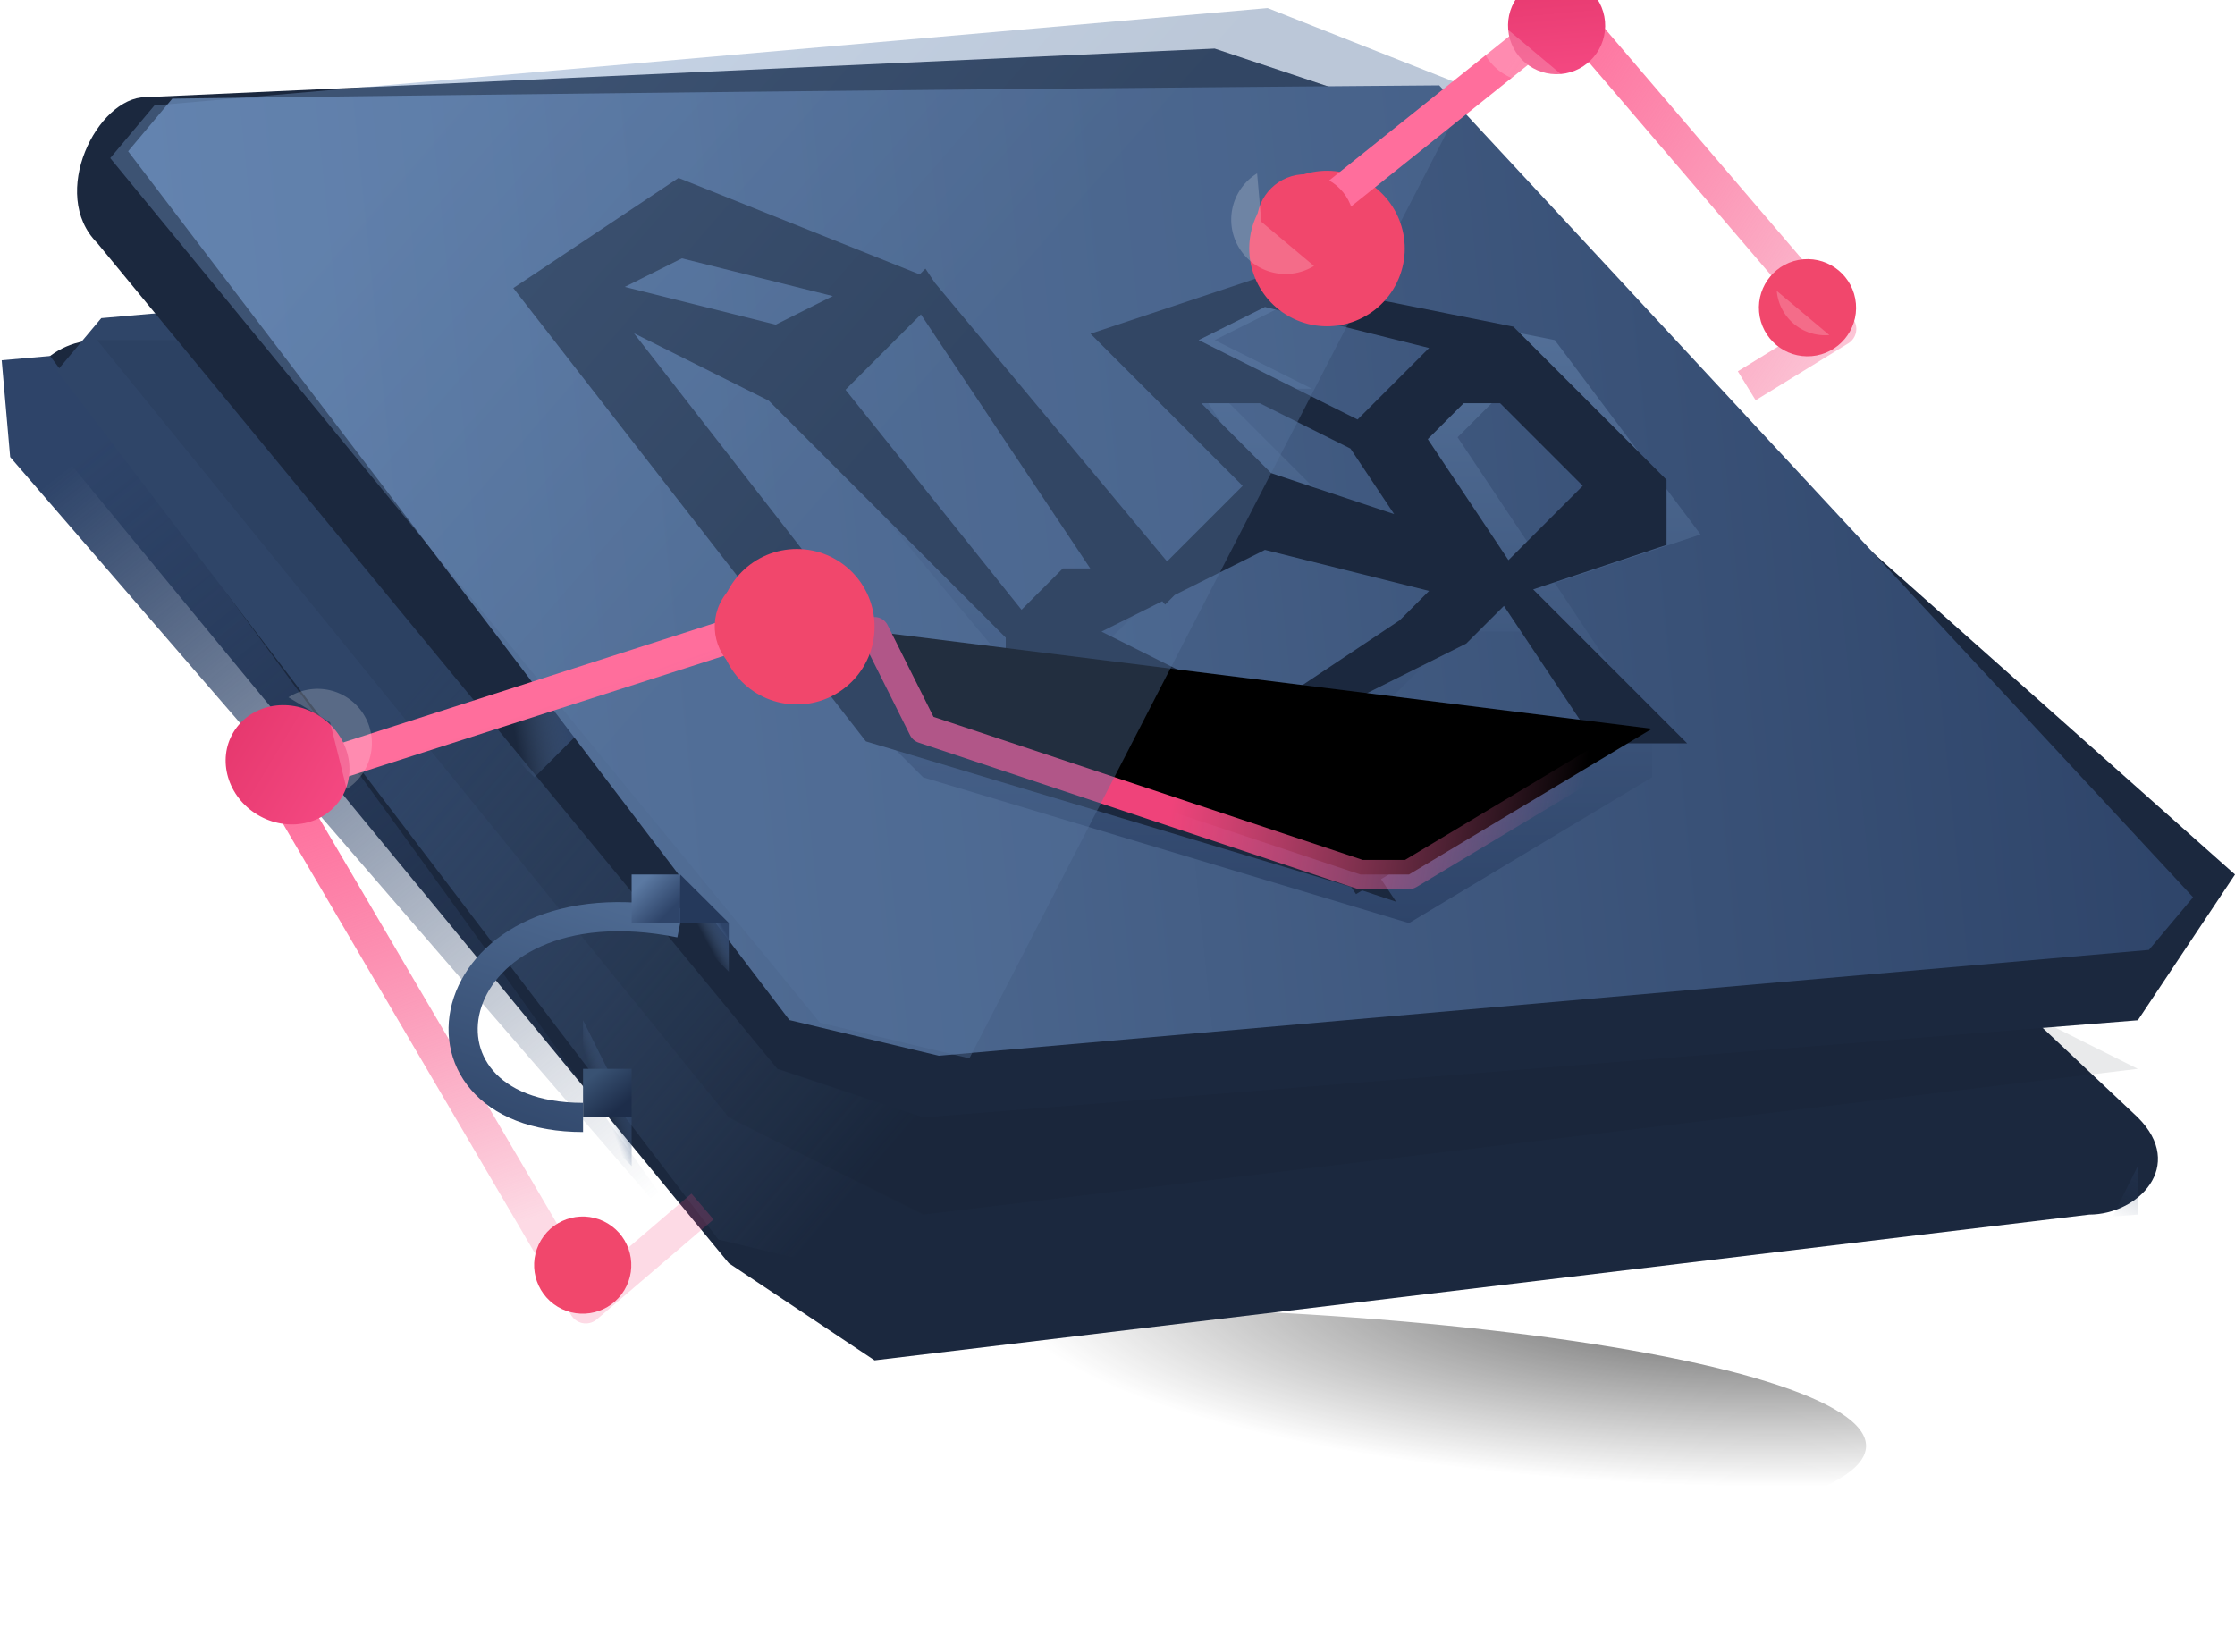 <svg width="46" height="34" xmlns="http://www.w3.org/2000/svg" xmlns:xlink="http://www.w3.org/1999/xlink"><defs><linearGradient x1="33%" y1="6%" x2="71.7%" y2="100%" id="e"><stop stop-color="#2E4469" offset="0%"/><stop stop-color="#2E4469" stop-opacity="0" offset="100%"/></linearGradient><linearGradient x1="14.5%" y1="43.1%" x2="51.4%" y2="62.7%" id="f"><stop stop-color="#2F4568" offset="0%"/><stop stop-color="#445D7F" stop-opacity="0" offset="100%"/></linearGradient><linearGradient x1="88%" y1="52.8%" x2="77%" y2="64.3%" id="g"><stop stop-color="#2E4469" offset="0%"/><stop stop-color="#2E4469" stop-opacity="0" offset="100%"/></linearGradient><linearGradient x1="26.2%" y1="35.7%" x2="86.3%" y2="24.8%" id="i"><stop stop-color="#5B79A2" stop-opacity="0" offset="0%"/><stop stop-color="#2E4469" offset="100%"/></linearGradient><linearGradient x1="0%" y1="50%" x2="100%" y2="50%" id="j"><stop stop-color="#5B79A2" offset="0%"/><stop stop-color="#2E4469" offset="100%"/></linearGradient><linearGradient x1="50%" y1="0%" x2="50%" y2="100%" id="k"><stop stop-color="#5B79A2" offset="0%"/><stop stop-color="#2E4469" offset="100%"/></linearGradient><linearGradient x1="91.6%" y1="52.6%" x2="39.3%" y2="50%" id="o"><stop stop-color="#F878B2" stop-opacity="0" offset="0%"/><stop stop-color="#EF437A" offset="100%"/></linearGradient><linearGradient x1="43.2%" y1="53.1%" x2="7.6%" y2="25.1%" id="p"><stop stop-color="#56749D" offset="0%"/><stop stop-color="#7093C2" offset="100%"/></linearGradient><linearGradient x1="12.1%" y1="81.4%" x2="67.3%" y2="27.2%" id="r"><stop stop-color="#F4487D" stop-opacity=".2" offset="0%"/><stop stop-color="#FF6E9C" offset="100%"/></linearGradient><linearGradient x1="0%" y1="50%" x2="124.7%" y2="50%" id="s"><stop stop-color="#F44881" offset="0%"/><stop stop-color="#E3356A" offset="100%"/></linearGradient><linearGradient x1="7%" y1="120.3%" x2="60.7%" y2="27.2%" id="u"><stop stop-color="#F4487D" stop-opacity=".2" offset="0%"/><stop stop-color="#FF6E9C" offset="100%"/></linearGradient><linearGradient x1="0%" y1="50%" x2="124.7%" y2="50%" id="v"><stop stop-color="#F44881" offset="0%"/><stop stop-color="#E3356A" offset="100%"/></linearGradient><linearGradient x1="33%" y1="50%" x2="56.1%" y2="24.8%" id="w"><stop stop-color="#5B79A2" stop-opacity="0" offset="0%"/><stop stop-color="#2E4469" offset="100%"/></linearGradient><linearGradient x1="73.1%" y1="-23.6%" x2="6.2%" y2="142.5%" id="x"><stop stop-color="#56749D" offset="0%"/><stop stop-color="#25395B" offset="100%"/></linearGradient><linearGradient x1="20.3%" y1="17.1%" x2="77.7%" y2="76.1%" id="y"><stop stop-color="#5B79A2" offset="0%"/><stop stop-color="#2E4469" offset="100%"/></linearGradient><linearGradient x1="22.3%" y1="12.2%" x2="75.8%" y2="80.1%" id="z"><stop stop-color="#395273" offset="0%"/><stop stop-color="#1D2D4A" offset="100%"/></linearGradient><filter x="-9.7%" y="-58.1%" width="119.4%" height="216.3%" filterUnits="objectBoundingBox" id="d"><feGaussianBlur stdDeviation="1" in="SourceGraphic"/></filter><filter x="-2.5%" y="-5.7%" width="105%" height="110.4%" filterUnits="objectBoundingBox" id="h"><feGaussianBlur stdDeviation=".4" in="SourceGraphic"/></filter><filter x="-4.7%" y="-7.5%" width="109.4%" height="114.9%" filterUnits="objectBoundingBox" id="l"><feGaussianBlur stdDeviation=".4" in="SourceGraphic"/></filter><filter x="-11.7%" y="-38.3%" width="123.4%" height="173.2%" filterUnits="objectBoundingBox" id="m"><feMorphology radius=".3" operator="dilate" in="SourceAlpha" result="shadowSpreadOuter1"/><feOffset in="shadowSpreadOuter1" result="shadowOffsetOuter1"/><feMorphology radius="1" in="SourceAlpha" result="shadowInner"/><feOffset in="shadowInner" result="shadowInner"/><feComposite in="shadowOffsetOuter1" in2="shadowInner" operator="out" result="shadowOffsetOuter1"/><feGaussianBlur stdDeviation=".5" in="shadowOffsetOuter1" result="shadowBlurOuter1"/><feColorMatrix values="0 0 0 0 1 0 0 0 0 0.092 0 0 0 0 0.386 0 0 0 1 0" in="shadowBlurOuter1"/></filter><filter x="-70.5%" y="-71.9%" width="241%" height="243.8%" filterUnits="objectBoundingBox" id="q"><feGaussianBlur stdDeviation=".8" in="SourceGraphic"/></filter><filter x="-70.5%" y="-71.9%" width="241%" height="243.8%" filterUnits="objectBoundingBox" id="t"><feGaussianBlur stdDeviation=".8" in="SourceGraphic"/></filter><path id="a" d="M0 1h50v49H0z"/><path d="M23 11l-5 3h-1l-9-3-1-2" id="n"/><radialGradient cx="52.1%" cy="30.6%" fx="52.1%" fy="30.6%" r="292%" gradientTransform="matrix(-.167 0 0 -.255 1 0)" id="c"><stop offset="0%"/><stop stop-opacity="0" offset="100%"/></radialGradient></defs><g transform="translate(-2 -11)" fill="none" fill-rule="evenodd"><mask id="b" fill="#fff"><use xlink:href="#a"/></mask><g mask="url(#b)"><g transform="translate(-3 -2)"><ellipse fill="url(#c)" opacity=".8" filter="url(#d)" transform="rotate(1 28 43)" cx="27.9" cy="42.5" rx="15.5" ry="2.6"/><path d="M7 20l22-1c1-1 2 0 3 1l17 16c1 1 0 2-1 2l-25 3-3-2L6 22c-1-1 0-2 1-2z" fill="#1B283E"/><path d="M2 4a714 714 0 0112 20L1 6V4h1c0-1 0 0 0 0z" fill="url(#e)" transform="rotate(-5 191 -34)"/><path d="M3 2h23l3 2 14 18-1 1H17l-3-1L2 3l1-1z" fill="url(#f)" transform="rotate(-5 206 -36)"/><path d="M0 6l14 17 4 1 26-2v-1l-1 2-25 2-3-1L1 6H0z" fill="url(#g)" transform="translate(5 16)"/><path d="M5 3L4 4H2l13 16 4 2 25-3-2-1L24 4 5 3z" fill="#0E151F" opacity=".3" filter="url(#h)" transform="translate(5 16)"/><path d="M8 15l22-1 3 1 18 16-2 3-25 2-3-1L7 18c-1-1 0-3 1-3z" fill="#1B283E"/><path d="M10 16l-1 1 1 1 1-1-1-1z" fill="url(#i)" transform="translate(6 11)"/><path d="M3 2a4852 4852 0 0126 2l14 18-1 1H17l-3-1L2 3l1-1z" fill="url(#j)" transform="rotate(-5 155 -55)"/><path d="M21 3l3 4-3 1 2 3v1l-5 3-10-3-1-1-7-9 3-2 5 2 5 6 2-2-2-3 2-1h1l5 1zm0 1h-1l-1 1 2 3 2-2-2-2zm2 7l-2-2h-2l-3 3 2 2 5-3zM8 11l9 3-2-2-5-2-5-6-2-1-2-1 7 9zM1 2l4 1 2-1-4-1-2 1zm10 7l1-1-4-6-1 1-1 1 4 5h1zm5-7l-2 1 4 2 2-2-4-1zm2 3l-2-1h-2l2 2 2 1 2 1-2-3zm-3 6l3-2 2-1-4-1-3 1-2 2 4 1z" fill="url(#k)" filter="url(#l)" transform="translate(16 17)"/><path d="M36 20s0 0 0 0l3 3v1l-3 1 3 3h-1l-5 3s0 0 0 0 0 0 0 0 0 0 0 0 0 0 0 0 0 0 0 0l-10-3s0 0 0 0l-7-9s0 0 0 0 0 0 0 0 0 0 0 0 0 0 0 0 0 0 0 0 0 0 0 0 0 0 0 0l3-2s0 0 0 0l5 2s0 0 0 0 0 0 0 0 0 0 0 0 0 0 0 0 0 0 0 0 0 0 0 0 0 0 0 0l5 6 2-2-3-3s0 0 0 0 0 0 0 0 0 0 0 0 0 0 0 0 0 0 0 0 0 0 0 0 0 0 0 0l3-1s0 0 0 0l5 1s0 0 0 0 0 0 0 0 0 0 0 0 0 0 0 0 0 0 0 0 0 0 0 0zm0 1h-1l-1 1 2 3 2-2-2-2zm2 7l-2-3-1 1-4 2 2 3 5-3zm-14 0l9 3-2-3-5-1s0 0 0 0 0 0 0 0 0 0 0 0 0 0 0 0v-1s0 0 0 0 0 0 0 0 0 0 0 0l-5-5-2-1-2-1 7 9zm-7-9l4 1 2-1-4-1-2 1zm10 6h1l-4-6-1 1-1 1 4 5 1-1zm4-6l-2 1 4 2 2-2-4-1zm2 3l-2-1h-2l2 2 3 1 1 1-2-3zm-2 6l3-2 1-1-4-1-2 1-2 1 4 2z" stroke="#1B283E" stroke-width=".6" fill="#1B283E"/><g stroke-linecap="round" stroke-linejoin="round" transform="translate(16 17)"><use fill="#000" filter="url(#m)" xlink:href="#n"/><use stroke="url(#o)" stroke-width=".6" xlink:href="#n"/></g><path d="M9 14h23l4 2-12 19-3-1L8 15l1-1z" fill="url(#p)" opacity=".4" transform="rotate(-5 22 24)"/><g transform="translate(0 16)"><circle fill="#F1476C" filter="url(#q)" cx="21.4" cy="9.9" r="1.6"/><path stroke="url(#r)" stroke-width=".7" stroke-linejoin="round" d="M0 12l1 3 11-6-7-8" transform="scale(-1 1) rotate(-31 8 52)"/><g transform="scale(-1 1) rotate(-31 6 45)"><circle fill="#F1476C" cx="1.1" cy="1.1" r="1.1"/><path d="M1 0L0 1l1-1z" fill-opacity=".2" fill="#FFF"/></g><g transform="scale(-1 1) rotate(-31 32 44)"><circle fill="#F1476C" cx=".8" cy=".8" r="1"/><path d="M1 0L0 1l1-1z" fill-opacity=".2" fill="#FFF"/></g><g transform="scale(-1 1) rotate(-31 16 29)"><ellipse fill="url(#s)" cx="1.3" cy="1.2" rx="1.3" ry="1.2"/><path d="M1 0h1a1 1 0 00-2 1l1-1z" fill-opacity=".2" fill="#FFF"/></g></g><g transform="scale(-1 1) rotate(64 -16 -26)"><circle fill="#F1476C" filter="url(#t)" cx="16.5" cy="8" r="1.6"/><path stroke="url(#u)" stroke-width=".7" stroke-linejoin="round" d="M0 10l1 2 7-5-4-6" transform="scale(-1 1) rotate(-31 5 41)"/><g transform="scale(-1 1) rotate(-31 4 35)"><circle fill="#F1476C" cx=".9" cy=".9" r="1"/><path d="M1 0h1a1 1 0 00-2 1l1-1z" fill-opacity=".2" fill="#FFF"/></g><g transform="scale(-1 1) rotate(-31 24 34)"><circle fill="#F1476C" cx=".6" cy=".6" r="1"/><path d="M1 0L0 1a1 1 0 011-1z" fill-opacity=".2" fill="#FFF"/></g><g transform="scale(-1 1) rotate(-31 12 26)"><circle fill="url(#v)" cx="1" cy="1" r="1"/><path d="M1 0h1a1 1 0 00-2 1l1-1z" fill-opacity=".2" fill="#FFF"/></g></g><path d="M19 31v1l1 1v-1l-1-1z" fill="url(#w)"/><path d="M17 34v2l1 1v-1l-1-2z" fill="url(#w)" opacity=".7"/><path d="M19 32c-5-1-6 4-2 4" stroke="url(#x)" stroke-width=".6"/><path d="M19 32h1l-1-1v1z" fill="#25395B"/><path d="M0 0v1h1V0H0z" fill="url(#y)" transform="translate(18 31)"/><path d="M0 0v1h1V0H0z" fill="url(#z)" transform="translate(17 35)"/></g></g></g></svg>